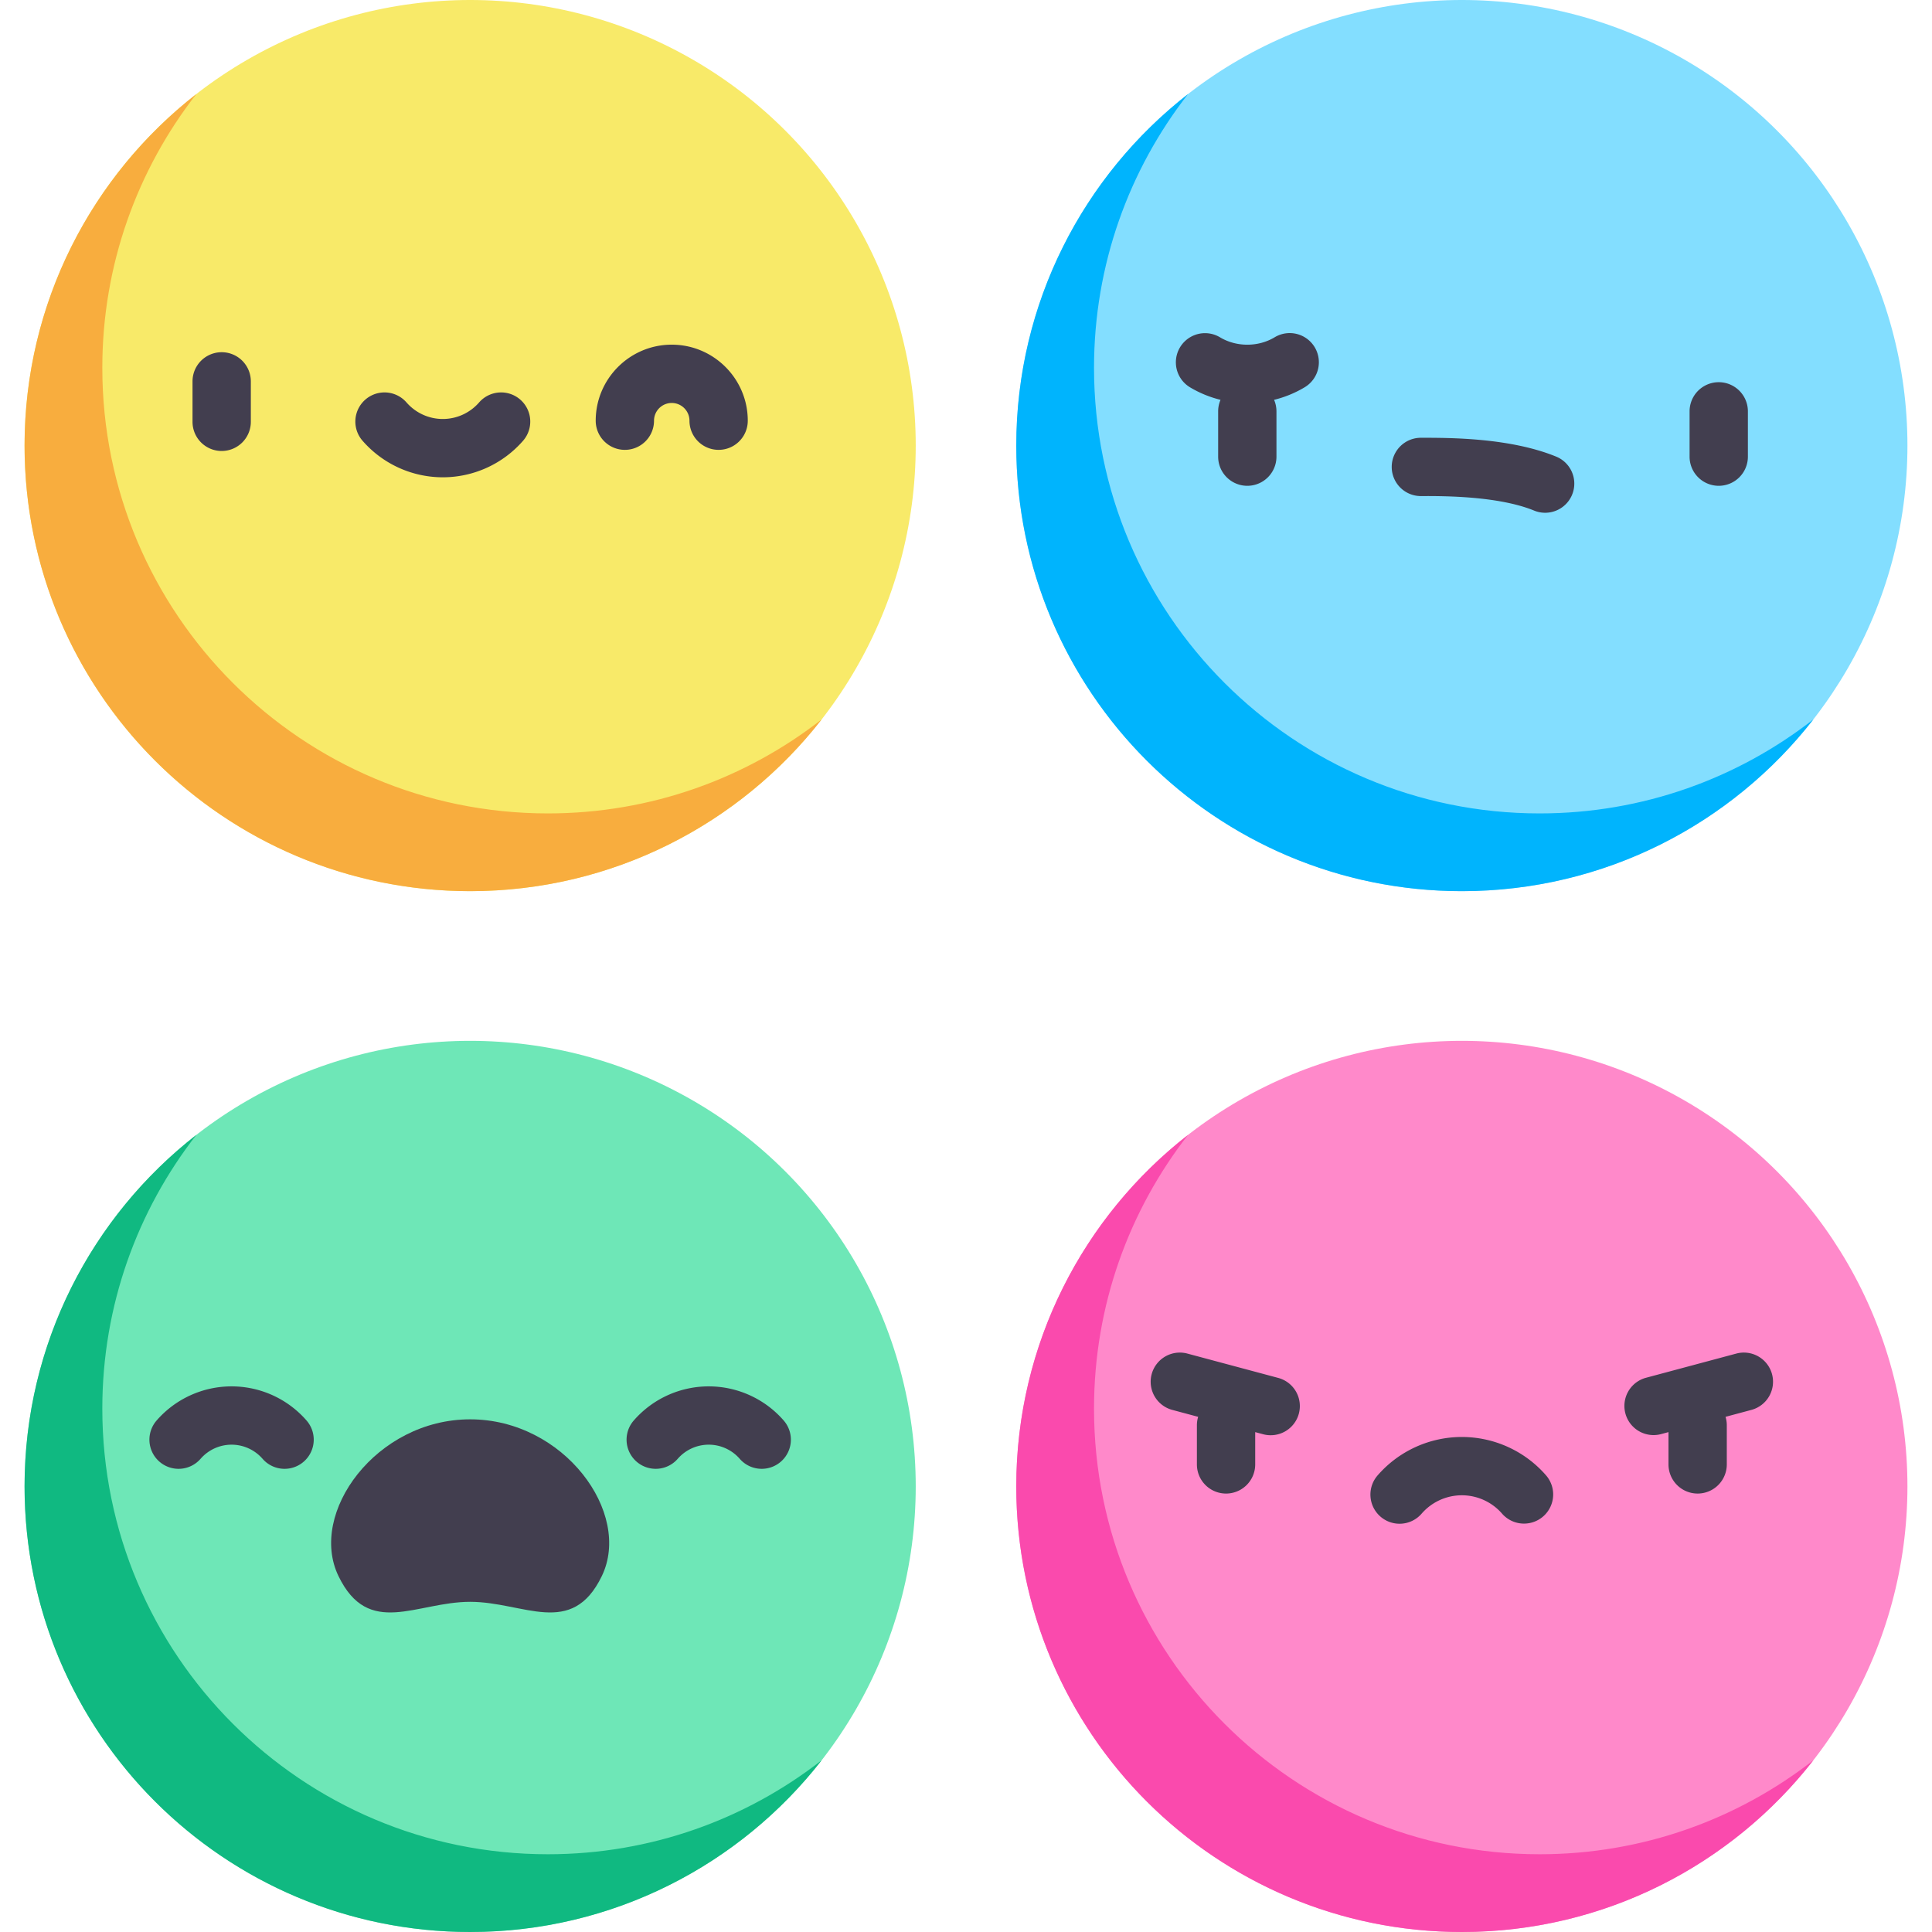 <svg xmlns="http://www.w3.org/2000/svg" version="1.1" xmlns:xlink="http://www.w3.org/1999/xlink" xmlns:svgjs="http://svgjs.com/svgjs" width="512" height="512" x="0" y="0" viewBox="0 0 497 497" style="enable-background:new 0 0 512 512" xml:space="preserve" class=""><g><circle cx="120.944" cy="114.624" r="114.624" fill="#f8ea69" data-original="#f8ea69" class=""></circle><circle cx="376.056" cy="382.376" r="114.624" fill="#ff89ca" data-original="#ff89ca"></circle><path fill="#fa4aad" d="M396.056 477c-63.305 0-114.624-51.319-114.624-114.624 0-26.555 9.034-50.999 24.191-70.433-26.894 20.976-44.191 53.683-44.191 90.433C261.431 445.681 312.75 497 376.056 497c36.75 0 69.457-17.297 90.433-44.191C447.055 467.966 422.611 477 396.056 477z" data-original="#fa4aad" class=""></path><circle cx="120.944" cy="382.376" r="114.624" fill="#6ee7b7" data-original="#bd9cde" class=""></circle><path fill="#10b981" d="M140.944 477C77.639 477 26.32 425.681 26.32 362.376c0-26.555 9.034-50.999 24.191-70.433C23.617 312.919 6.32 345.626 6.32 382.376 6.32 445.681 57.639 497 120.944 497c36.75 0 69.457-17.297 90.433-44.191C191.944 467.966 167.5 477 140.944 477z" data-original="#996acc" class=""></path><path fill="#423e4f" d="M120.944 412.064c13.821 0 26.129 9.381 33.87-6.623 7.853-16.234-9.735-40.324-33.87-40.324s-41.723 24.089-33.87 40.324c7.741 16.004 20.049 6.623 33.87 6.623z" data-original="#423e4f" class=""></path><circle cx="376.056" cy="114.624" r="114.624" fill="#83deff" data-original="#83deff"></circle><g fill="#423e4f"><path d="M57.025 116.013a7.5 7.5 0 0 0 7.5-7.5V98.106a7.5 7.5 0 0 0-15 0v10.407a7.5 7.5 0 0 0 7.5 7.5zM133.835 102.795a7.5 7.5 0 0 0-10.582.727c-2.359 2.707-5.764 4.26-9.343 4.26s-6.984-1.553-9.343-4.26a7.5 7.5 0 0 0-11.309 9.855c5.208 5.977 12.736 9.405 20.652 9.405s15.443-3.428 20.651-9.405a7.5 7.5 0 0 0-.726-10.582zM168.244 108.223c0-2.514 2.045-4.56 4.559-4.56s4.56 2.045 4.56 4.56a7.5 7.5 0 0 0 15 0c0-10.785-8.774-19.56-19.56-19.56s-19.559 8.774-19.559 19.56a7.5 7.5 0 0 0 15 0zM376.056 369.658a28.71 28.71 0 0 0-21.646 9.857 7.5 7.5 0 1 0 11.308 9.855c2.61-2.995 6.378-4.713 10.338-4.713s7.728 1.718 10.337 4.712a7.48 7.48 0 0 0 5.657 2.573 7.5 7.5 0 0 0 5.651-12.428 28.709 28.709 0 0 0-21.645-9.856zM328.822 354.464l-23.375-6.263a7.506 7.506 0 0 0-9.186 5.304 7.501 7.501 0 0 0 5.304 9.186l6.654 1.783a7.508 7.508 0 0 0-.322 2.169v10.069a7.5 7.5 0 0 0 15 0v-8.305l2.042.547a7.504 7.504 0 0 0 9.186-5.304 7.498 7.498 0 0 0-5.303-9.186zM455.849 353.504a7.505 7.505 0 0 0-9.186-5.304l-23.375 6.263a7.502 7.502 0 0 0 3.882 14.49l2.042-.547v8.305a7.5 7.5 0 0 0 15 0v-10.069c0-.755-.114-1.482-.322-2.169l6.654-1.783a7.5 7.5 0 0 0 5.305-9.186zM59.572 356.639a25.582 25.582 0 0 0-19.288 8.783 7.5 7.5 0 0 0 11.308 9.856c2.016-2.313 4.924-3.639 7.98-3.639s5.964 1.326 7.979 3.639a7.48 7.48 0 0 0 5.657 2.572 7.5 7.5 0 0 0 5.652-12.428 25.582 25.582 0 0 0-19.288-8.783zM182.317 356.639a25.582 25.582 0 0 0-19.288 8.783 7.5 7.5 0 0 0 11.309 9.855c2.015-2.313 4.923-3.639 7.979-3.639s5.964 1.326 7.979 3.639a7.48 7.48 0 0 0 5.657 2.572 7.5 7.5 0 0 0 5.652-12.428 25.585 25.585 0 0 0-19.288-8.782zM442.138 124.971a7.5 7.5 0 0 0 7.5-7.5v-11.652a7.5 7.5 0 0 0-15 0v11.652a7.5 7.5 0 0 0 7.5 7.5zM327.896 86.766c-4.23 2.541-9.831 2.541-14.062 0a7.5 7.5 0 0 0-7.723 12.859 28.574 28.574 0 0 0 7.865 3.229 7.473 7.473 0 0 0-.611 2.965v11.652a7.5 7.5 0 0 0 15 0v-11.652a7.473 7.473 0 0 0-.611-2.965 28.544 28.544 0 0 0 7.865-3.229 7.5 7.5 0 1 0-7.723-12.859zM400.326 117.464c-11.788-4.818-27.094-4.848-34.558-4.848h-.253a7.5 7.5 0 0 0 0 15h.116c5.932-.032 19.889 0 29.02 3.732.929.38 1.89.56 2.835.56a7.502 7.502 0 0 0 2.84-14.444z" fill="#423e4f" data-original="#423e4f" class=""></path></g><path fill="#f8ad3e" d="M140.944 209.249c-63.305 0-114.624-51.319-114.624-114.624 0-26.556 9.034-50.999 24.191-70.433C23.617 45.168 6.32 77.875 6.32 114.624c0 63.305 51.319 114.624 114.624 114.624 36.75 0 69.457-17.297 90.433-44.191-19.433 15.158-43.877 24.192-70.433 24.192z" data-original="#f8ad3e" class=""></path><path fill="#00b4fd" d="M396.056 209.249c-63.305 0-114.624-51.319-114.624-114.624 0-26.556 9.034-50.999 24.191-70.433-26.894 20.976-44.191 53.683-44.191 90.433 0 63.305 51.319 114.624 114.624 114.624 36.75 0 69.457-17.297 90.433-44.191-19.434 15.157-43.878 24.191-70.433 24.191z" data-original="#00b4fd" class=""></path></g></svg>